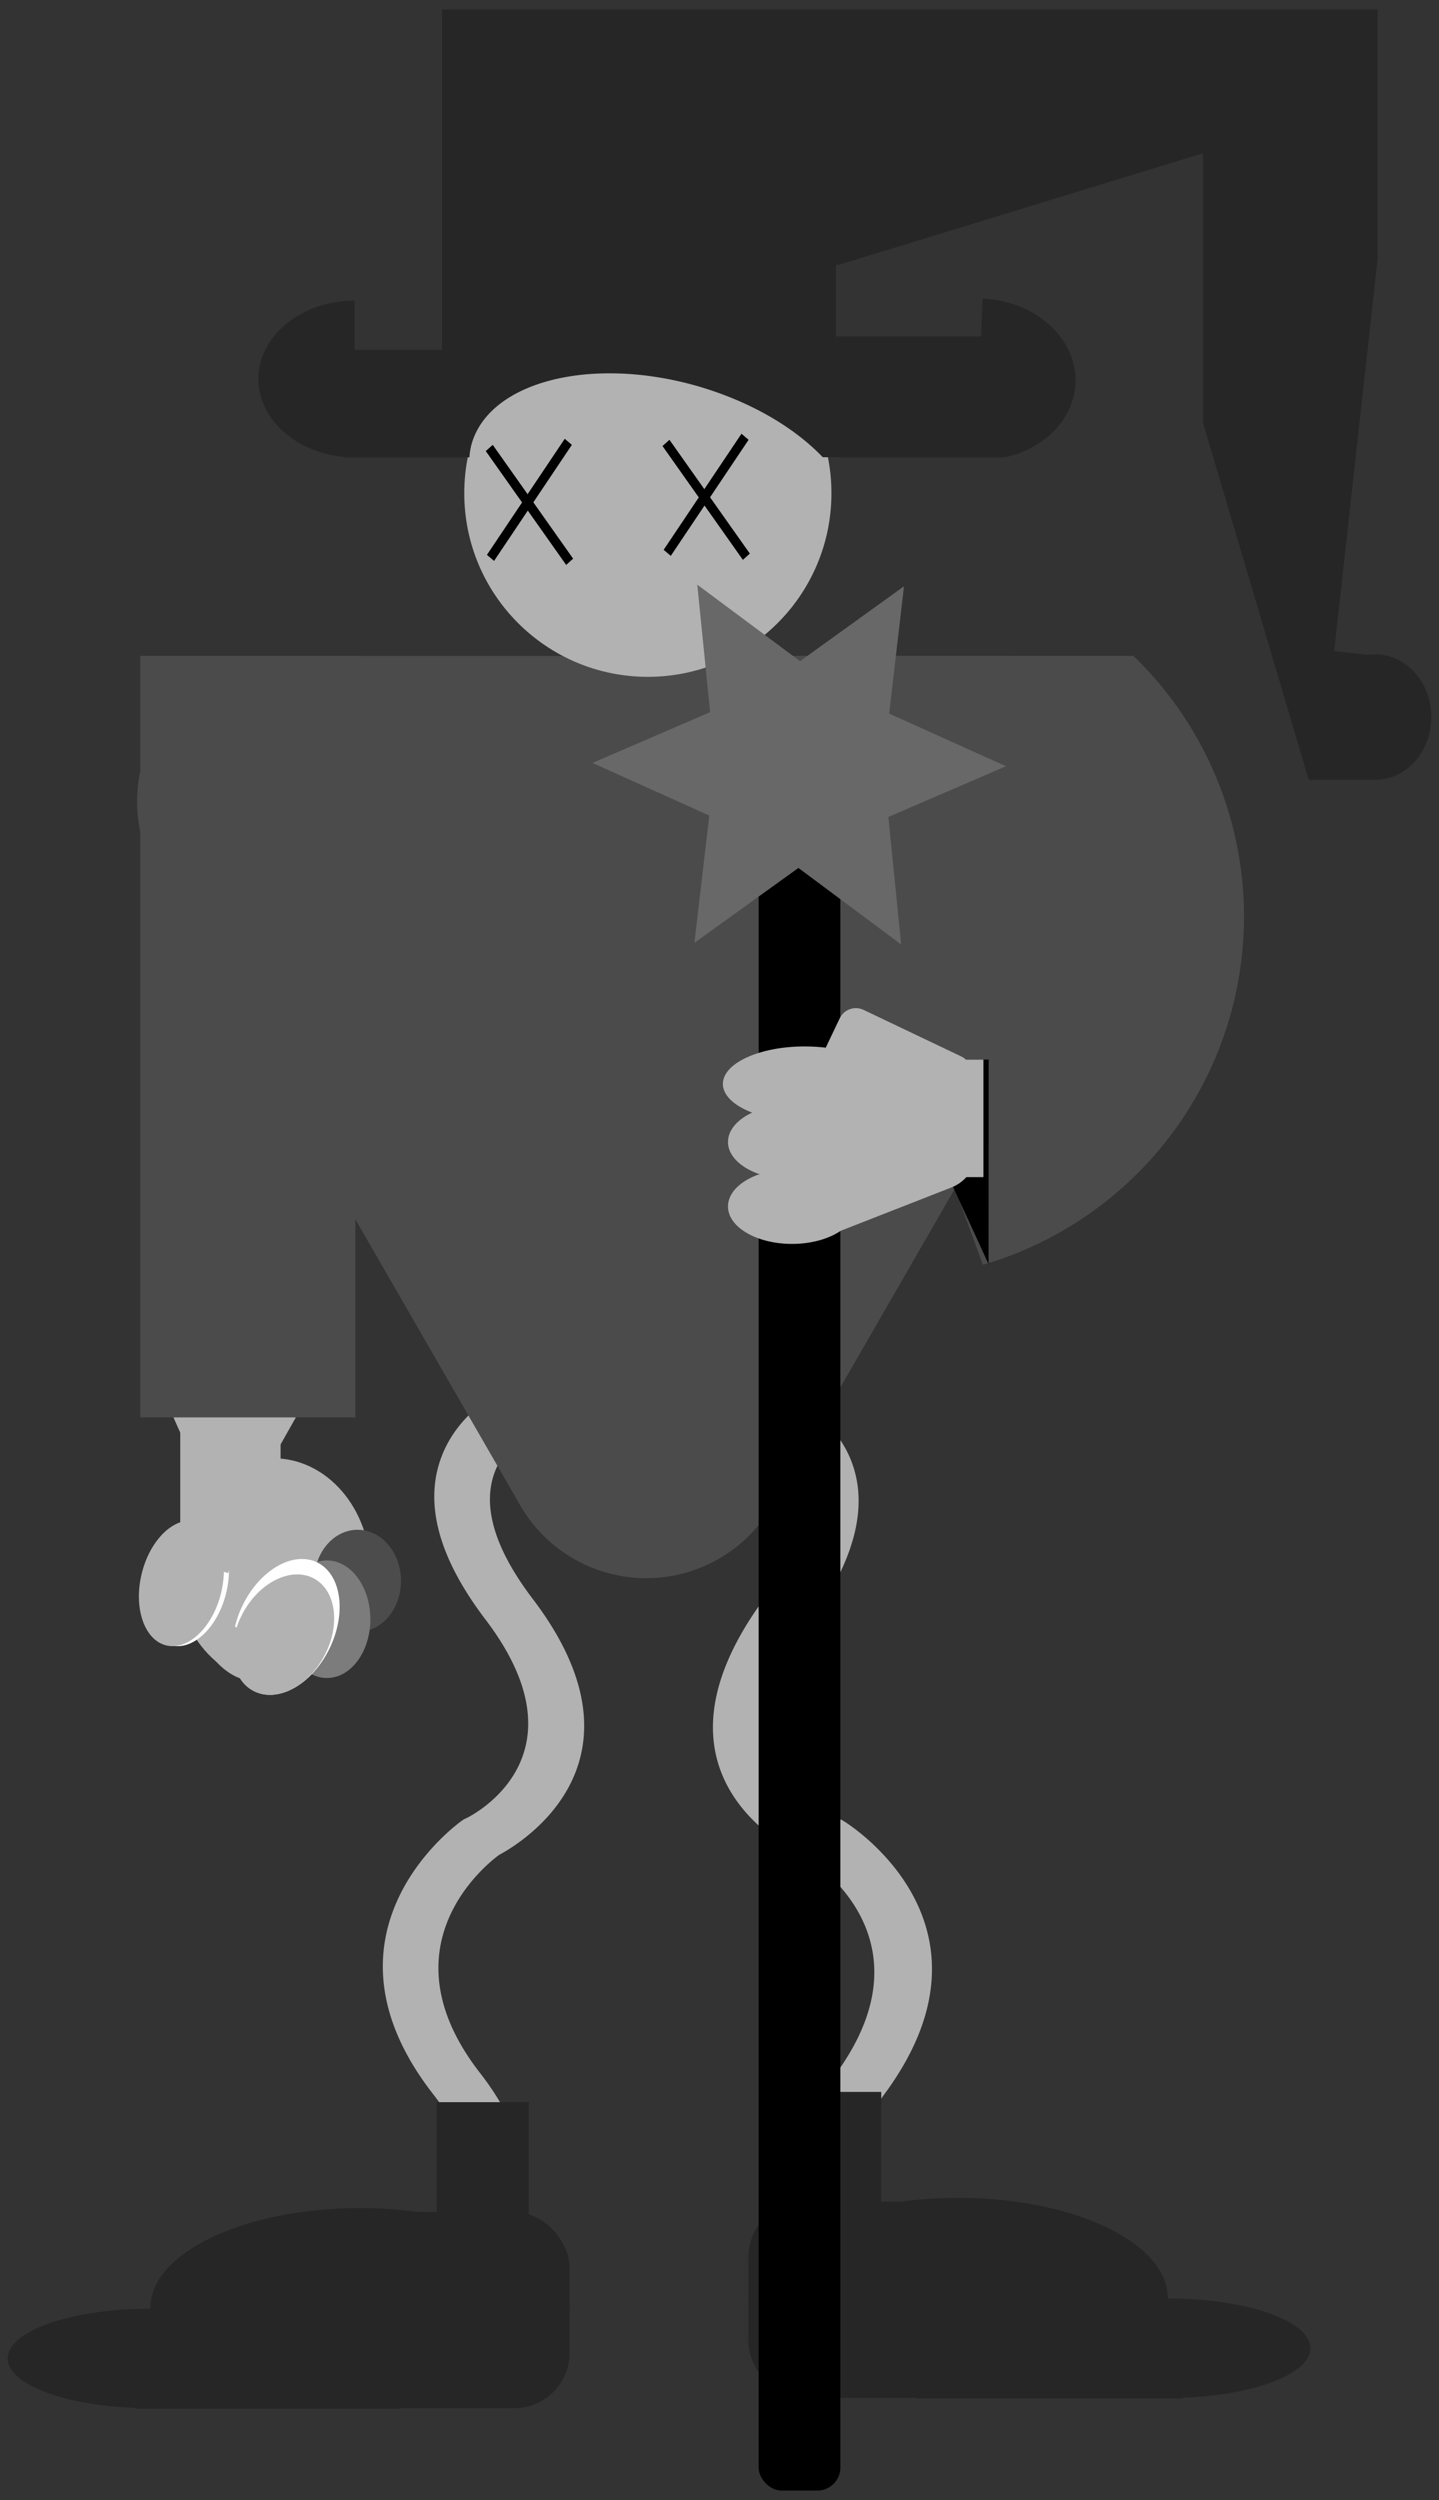 <svg xmlns="http://www.w3.org/2000/svg" width="285" height="495" viewBox="0 0 285 495"><rect x="0" y="0" width="285" height="495" fill="#333333" stroke="none"/><defs><style>.cls-1{fill:#262626;}.cls-2{fill:#fff;}.cls-3{fill:#b2b2b2;}.cls-4{fill:#4c4b4c;}.cls-5{fill:#686868;}.cls-6{fill:#4c4c4c;}.cls-7{fill:#7c7c7c;}</style></defs><title>doed</title><g id="Layer_15" data-name="Layer 15"><ellipse class="cls-1" cx="272.4" cy="141.98" rx="11.08" ry="12.41"/><polygon class="cls-1" points="264.24 128.91 272.85 51.27 272.85 1.88 238.26 1.88 238.26 83.71 259.2 154.4 272.85 154.4 272.85 129.86 264.24 128.91"/><path class="cls-1" d="M199,90.55c7.82-1.7,13.69-7.52,14-14.67.36-8.81-7.87-16.31-18.39-16.75l-1.31,31.42Z"/><polygon class="cls-2" points="235.87 194.85 230.44 192.42 225.36 195.51 226 189.6 221.5 185.72 227.32 184.5 229.61 179.01 232.57 184.17 238.5 184.66 234.5 189.07 235.87 194.85"/><rect class="cls-3" x="35.7" y="279.91" width="19.87" height="27.03"/><path class="cls-4" d="M224.49,129.87H124.58a71.82,71.82,0,0,0,50,123.44c1.29,0,2.58,0,3.86-.1l10-19.83,6.22,17.05a71.81,71.81,0,0,0,29.83-120.56Z"/><path class="cls-3" d="M176.41,467.49A50.58,50.58,0,0,1,161.61,452c-5.36-9.11-9.05-23.66,3.85-41.26,19.1-26.06-3-41.29-5.71-43-4.49-2-33.12-16.75-9-50.38,7.33-10.23,9.58-18.77,6.7-25.41-3.26-7.48-12.25-10.14-12.34-10.16l4.74-8.22c.55.16,13.61,3.86,18.44,14.95,3.9,9,1.32,19.88-7.66,32.43-20.31,28.34,4.62,38.8,5.69,39.24l.39.15.37.22c.33.19,33,20.11,8.23,53.87-8.41,11.48-9.49,22.73-3.2,33.41a42.22,42.22,0,0,0,12.09,12.82Z"/><path class="cls-3" d="M86.9,467.76a50.43,50.43,0,0,0,13.63-16.27c4.79-9.37,7.74-24.08-5.42-41-19.49-25,1.2-41.36,3.73-43.22,4.25-2.27,31.24-18.43,6.63-50.75-7.48-9.84-10-18.26-7.5-25,2.83-7.64,11.39-10.76,11.48-10.79l-4.91-8c-.53.18-13,4.55-17.16,15.87-3.4,9.15-.46,19.91,8.73,32,20.74,27.24-2.86,39-3.87,39.45l-.37.17-.35.24c-.31.21-31,21.77-5.72,54.19,8.59,11,10.09,22.2,4.47,33.19a42,42,0,0,1-11.13,13.41Z"/><path class="cls-4" d="M103,298l-72-124.9a28.83,28.83,0,0,1,25-43.22H200a28.83,28.83,0,0,1,25,43.22L153,298A28.83,28.83,0,0,1,103,298Z"/><circle class="cls-3" cx="128.31" cy="97.65" r="36.36"/><rect class="cls-1" x="68.02" y="69.27" width="23.05" height="21.28"/><rect class="cls-1" x="165.55" y="66.61" width="32.81" height="23.94"/><path class="cls-1" d="M70.23,90.55c-10.53,0-19.06-7-19.06-15.52S59.7,59.52,70.23,59.52"/><polygon class="cls-1" points="145.16 52.42 166.17 52.42 270.19 20.57 270.19 1.88 145.16 1.88 145.16 52.42"/><path class="cls-1" d="M93.38,88c3.39-12.28,23.17-17.52,44.17-11.72,10.69,3,19.62,8.19,25.39,14.24h2.61V1.88h-78V90.55h5.42A13.57,13.57,0,0,1,93.38,88Z"/><ellipse class="cls-1" cx="71.29" cy="457" rx="41.52" ry="19.81"/><rect class="cls-1" x="60.24" y="437.95" width="52.57" height="38.86" rx="10.96"/><ellipse class="cls-1" cx="29.77" cy="466.96" rx="28.25" ry="9.85"/><rect class="cls-1" x="26.81" y="461.75" width="52.62" height="15.18"/><rect class="cls-1" x="86.51" y="416.22" width="18.21" height="28.33"/><ellipse class="cls-1" cx="189.76" cy="454.98" rx="41.52" ry="19.81"/><rect class="cls-1" x="148.23" y="435.93" width="52.57" height="38.86" rx="10.96" transform="translate(349.03 910.71) rotate(180)"/><ellipse class="cls-1" cx="231.28" cy="464.94" rx="28.25" ry="9.85"/><rect class="cls-1" x="181.62" y="459.73" width="52.62" height="15.18" transform="translate(415.86 934.63) rotate(-180)"/><rect class="cls-1" x="156.33" y="414.2" width="18.21" height="28.33" transform="translate(330.86 856.72) rotate(-180)"/><rect x="150.25" y="168.32" width="16.19" height="324.8" rx="4.56"/><polygon class="cls-5" points="178.48 187 158.13 171.85 137.53 186.68 140.48 161.48 117.34 151.06 140.64 141 138.1 115.76 158.45 130.91 179.04 116.08 176.1 141.29 199.23 151.71 175.94 161.76 178.48 187"/><polygon class="cls-3" points="45.05 304.62 31.19 273.55 61.78 275 45.05 304.62"/><rect class="cls-4" x="27.79" y="129.87" width="42.59" height="150.77"/><polygon points="180.3 209.8 177.57 210.72 195.79 250.28 195.81 209.8 180.3 209.8"/><ellipse class="cls-3" cx="54.13" cy="310.99" rx="19.23" ry="22.26"/><ellipse class="cls-6" cx="70.82" cy="313.01" rx="8.6" ry="10.12"/><ellipse class="cls-7" cx="64.75" cy="320.6" rx="8.6" ry="11.64"/><ellipse class="cls-2" cx="56.66" cy="322.12" rx="14.17" ry="9.61" transform="translate(-258.47 234.58) rotate(-64.5)"/><ellipse class="cls-3" cx="56.15" cy="323.63" rx="12.65" ry="9.11" transform="translate(-254.69 217.49) rotate(-61.3)"/><ellipse class="cls-3" cx="46.05" cy="326.68" rx="3.93" ry="7.49" transform="translate(-217.51 128.25) rotate(-45)"/><ellipse class="cls-2" cx="36.93" cy="313.52" rx="12.65" ry="8.09" transform="translate(-276.4 275.01) rotate(-76.28)"/><ellipse class="cls-3" cx="35.92" cy="313.52" rx="12.65" ry="8.09" transform="translate(-277.17 274.03) rotate(-76.28)"/><rect class="cls-3" x="171.5" y="209.8" width="23.27" height="23.27"/><rect class="cls-3" x="151.43" y="213.47" width="40.6" height="27.19" rx="7.67" transform="translate(-70.95 78.21) rotate(-21.38)"/><rect class="cls-3" x="160.67" y="203.28" width="28.59" height="26.79" rx="3.54" transform="translate(110.24 -54.2) rotate(25.48)"/><ellipse class="cls-3" cx="159.36" cy="214.61" rx="16.19" ry="7.42"/><ellipse class="cls-3" cx="156.86" cy="226.1" rx="12.68" ry="7.42"/><ellipse class="cls-3" cx="156.86" cy="238.87" rx="12.68" ry="7.42"/><rect class="cls-3" x="36.88" y="296.13" width="10.44" height="14.17" transform="translate(85.18 0.14) rotate(15.99)"/><polygon points="146.85 85.88 148.26 87.08 132.85 110.06 131.44 108.86 146.85 85.88"/><polygon points="147.13 110.85 148.51 109.61 132.59 87.08 131.21 88.31 147.13 110.85"/><polygon points="111.85 86.88 113.26 88.08 97.85 111.06 96.44 109.86 111.85 86.88"/><polygon points="112.13 111.85 113.51 110.61 97.59 88.08 96.21 89.31 112.13 111.85"/></g></svg>
